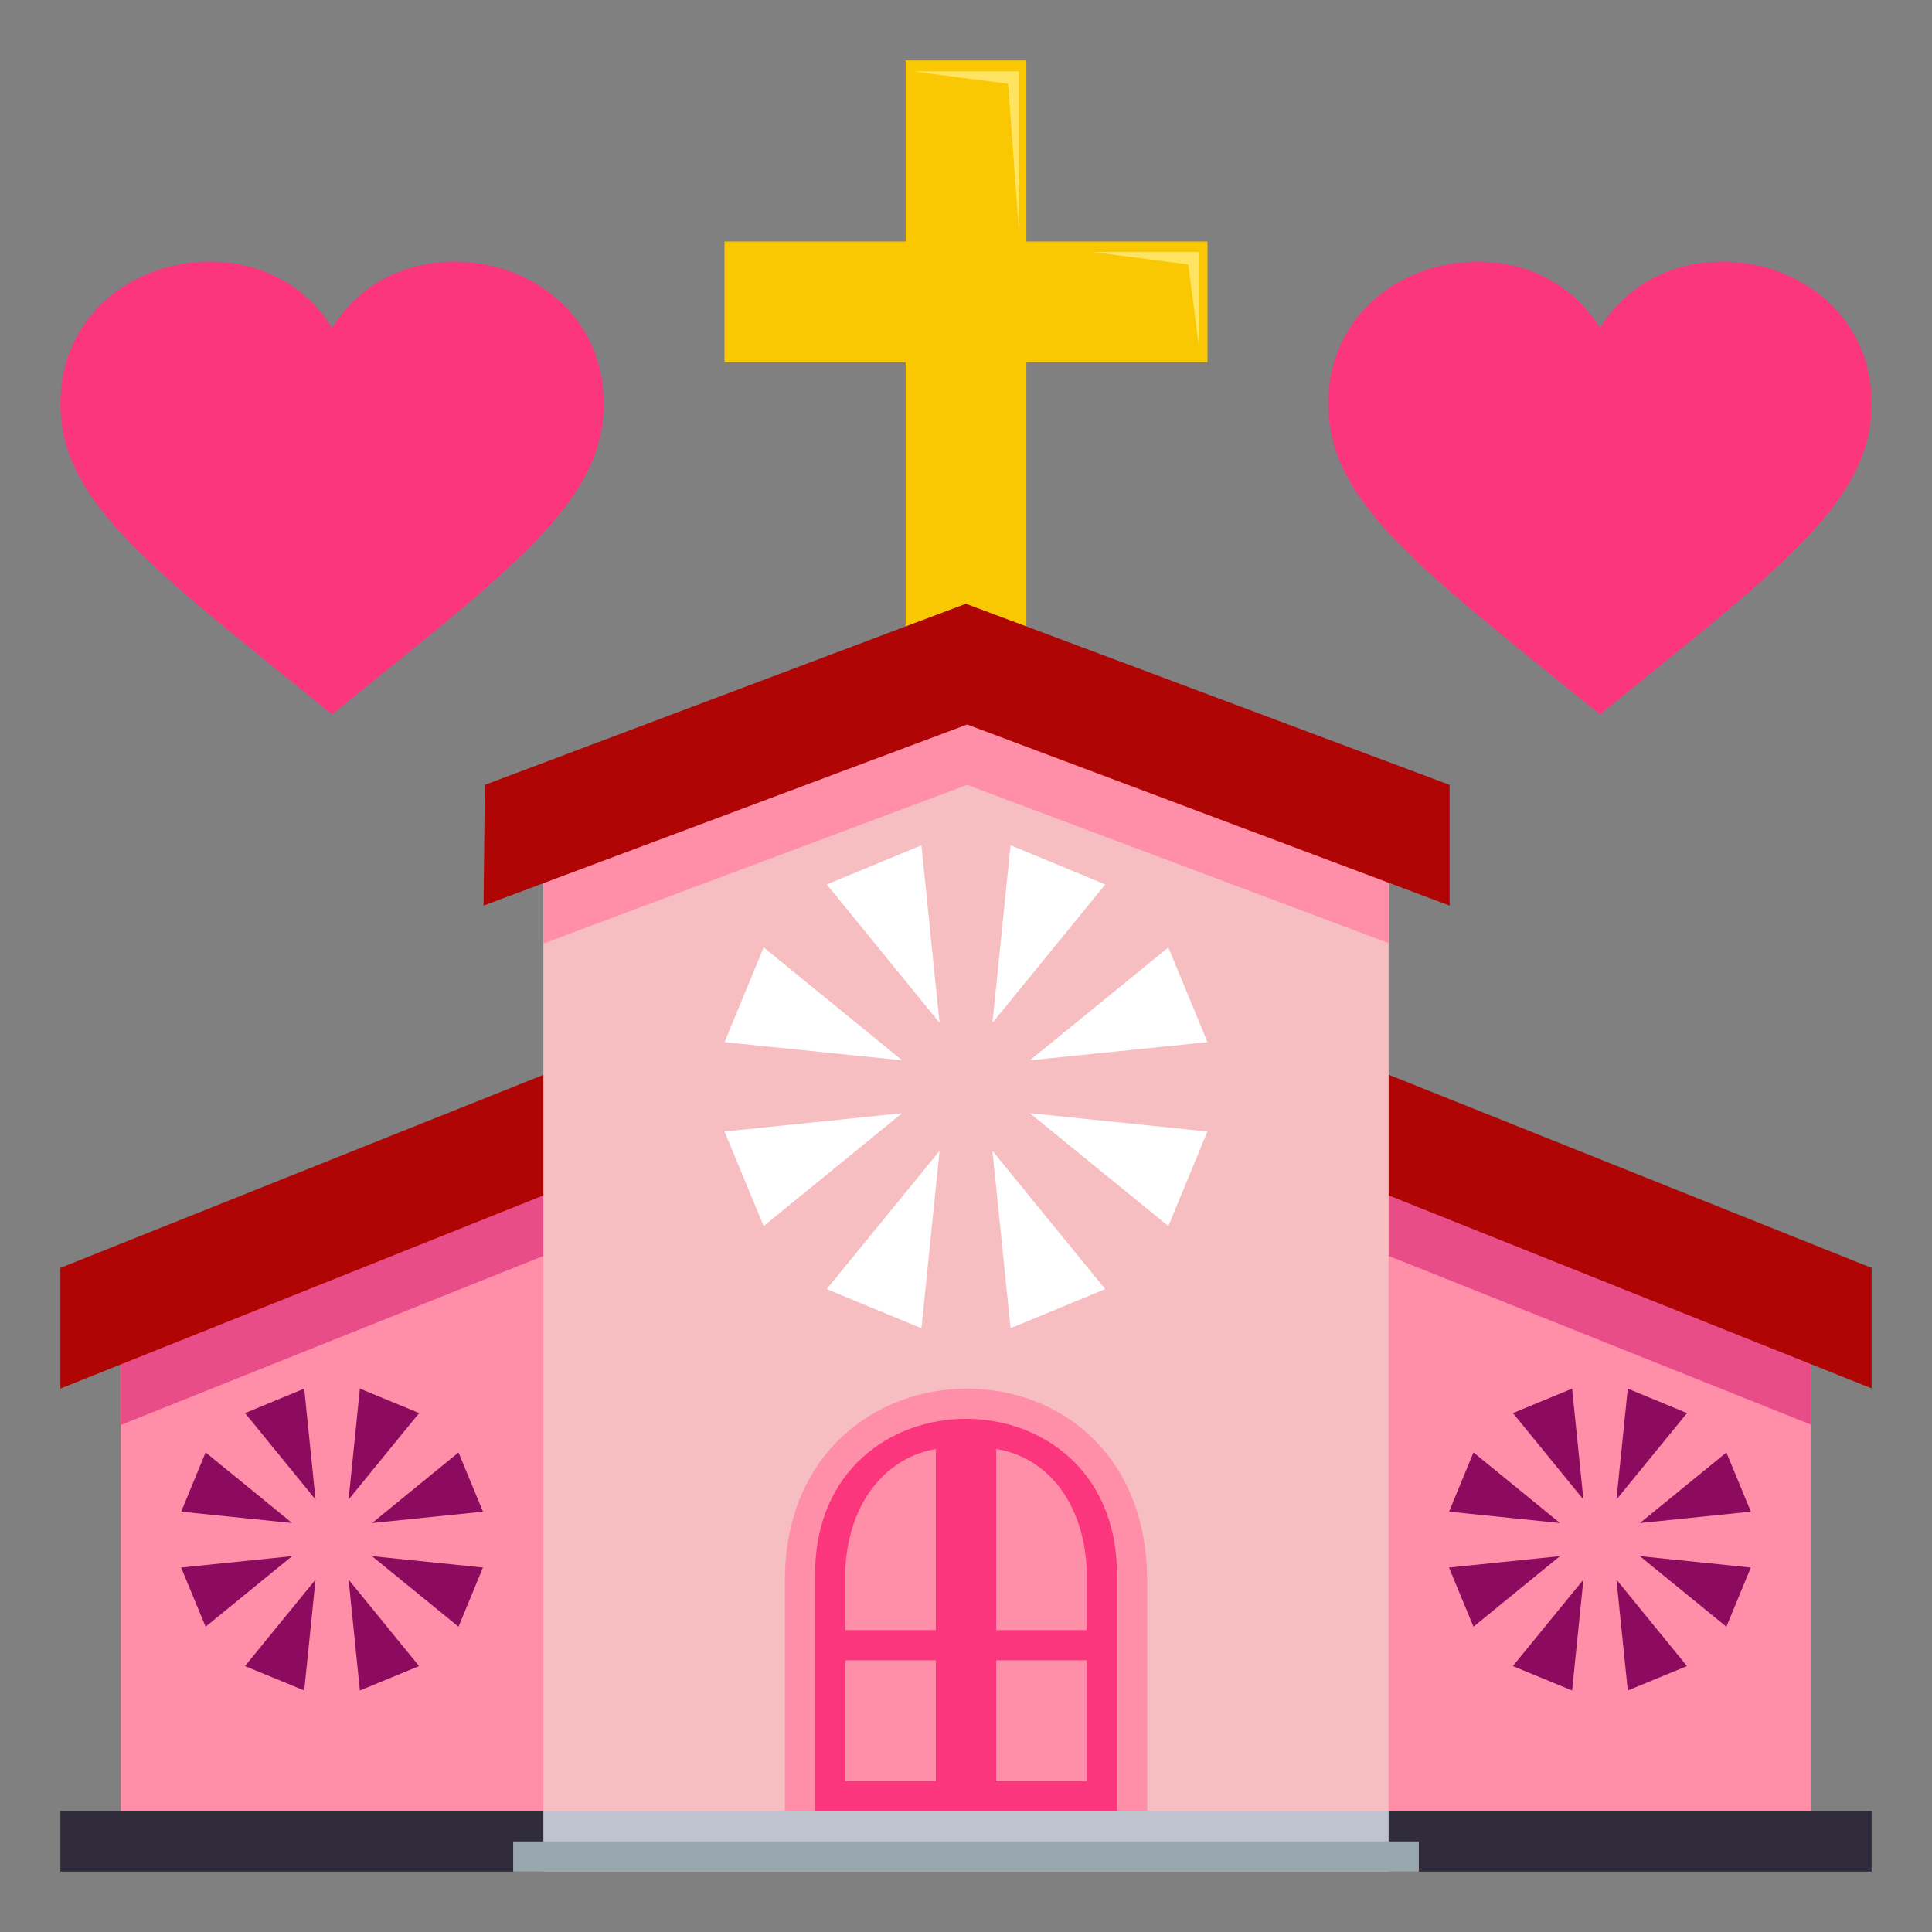 <?xml version="1.0" encoding="utf-8"?>
<!-- Generator: Adobe Illustrator 15.0.0, SVG Export Plug-In . SVG Version: 6.00 Build 0)  -->
<!DOCTYPE svg PUBLIC "-//W3C//DTD SVG 1.1//EN" "http://www.w3.org/Graphics/SVG/1.1/DTD/svg11.dtd">
<svg version="1.1" id="Layer_1" xmlns="http://www.w3.org/2000/svg" xmlns:xlink="http://www.w3.org/1999/xlink" x="0px" y="0px"
	 width="64px" height="64px" viewBox="0 0 64 64" enable-background="new 0 0 64 64" xml:space="preserve">
<rect x="0" y="0" width="64" height="64" fill="#808080" stroke="none"/>
<rect x="2" y="60" fill="#302C3B" width="60" height="2"/>
<polygon fill="#FF8FA8" points="60,60 4,60 4,42 32,32 60,42 "/>
<polygon fill="#E84D88" points="22,36.012 4,43.205 4,47.204 22,40.004 "/>
<polygon fill="#B00505" points="22,34.008 2,42 2,46 22,38 "/>
<polygon fill="#E84D88" points="60,47.197 42,40.004 42,36.004 60,42.992 "/>
<polygon fill="#B00505" points="62,45.992 42,38 42,34 62,42 "/>
<polygon fill="#F6BEC1" points="46,60 18,60 18,26.879 32,22 46,26.879 "/>
<polygon fill="#F9C802" points="40,8 34,8 34,2 30,2 30,8 24,8 24,12 30,12 30,22 34,22 34,12 40,12 "/>
<polygon fill="#FFE463" points="33.753,7.625 33.753,2.365 30.247,2.365 33.395,2.776 "/>
<polygon fill="#FFE463" points="39.721,11.51 39.721,8.349 36.215,8.349 39.362,8.76 "/>
<rect x="18" y="60" fill="#BEC3CF" width="28" height="2"/>
<rect x="17" y="61" fill="#99A8AE" width="30" height="1"/>
<polygon fill="#FFFFFF" points="40,34.523 38.703,31.385 34.117,35.123 "/>
<polygon fill="#FFFFFF" points="36.613,29.299 33.477,28 32.875,33.883 "/>
<polygon fill="#FFFFFF" points="39.998,37.482 38.703,40.615 34.117,36.877 "/>
<polygon fill="#FFFFFF" points="36.611,42.703 33.477,44 32.875,38.123 "/>
<polygon fill="#FFFFFF" points="24,37.482 25.297,40.615 29.881,36.877 "/>
<polygon fill="#FFFFFF" points="27.385,42.703 30.523,44 31.125,38.123 "/>
<polygon fill="#FFFFFF" points="24.002,34.523 25.297,31.383 29.883,35.123 "/>
<polygon fill="#FFFFFF" points="27.389,29.299 30.523,28.002 31.125,33.883 "/>
<polygon fill="#8C0B5E" points="58,50.076 57.189,48.115 54.324,50.453 "/>
<polygon fill="#8C0B5E" points="55.885,46.811 53.922,46 53.547,49.674 "/>
<polygon fill="#8C0B5E" points="57.998,51.926 57.189,53.887 54.322,51.549 "/>
<polygon fill="#8C0B5E" points="55.883,55.191 53.922,56 53.547,52.326 "/>
<polygon fill="#8C0B5E" points="48,51.926 48.811,53.887 51.676,51.549 "/>
<polygon fill="#8C0B5E" points="50.115,55.191 52.078,56 52.453,52.326 "/>
<polygon fill="#8C0B5E" points="48.002,50.076 48.811,48.113 51.678,50.453 "/>
<polygon fill="#8C0B5E" points="50.117,46.811 52.078,46 52.453,49.674 "/>
<polygon fill="#8C0B5E" points="16,50.076 15.189,48.115 12.324,50.453 "/>
<polygon fill="#8C0B5E" points="13.885,46.811 11.922,46 11.547,49.674 "/>
<polygon fill="#8C0B5E" points="15.998,51.926 15.189,53.887 12.322,51.549 "/>
<polygon fill="#8C0B5E" points="13.883,55.191 11.922,56 11.547,52.326 "/>
<polygon fill="#8C0B5E" points="6,51.926 6.811,53.887 9.676,51.549 "/>
<polygon fill="#8C0B5E" points="8.115,55.191 10.078,56 10.453,52.326 "/>
<polygon fill="#8C0B5E" points="6.002,50.076 6.811,48.113 9.678,50.453 "/>
<polygon fill="#8C0B5E" points="8.117,46.811 10.078,46 10.453,49.674 "/>
<polygon fill="#FF8FA8" points="31.996,22 18,27.51 18,31.258 32.039,26 46,31.242 46,27.385 "/>
<polygon fill="#B00505" points="31.996,20 16.061,26 16.018,30 32.039,24 48.02,30 48.02,26 "/>
<path fill="#FB367D" d="M11,10.864C8.612,6.984,2,8.5,2,13.375c0,3.273,3.049,5.463,9,10.291c5.951-4.828,9-7.018,9-10.291
	C20,8.5,13.388,6.984,11,10.864z"/>
<path fill="#FB367D" d="M53,10.864c-2.388-3.88-9-2.364-9,2.511c0,3.273,3.05,5.463,9,10.291c5.95-4.828,9-7.018,9-10.291
	C62,8.5,55.388,6.984,53,10.864z"/>
<path fill="#FF8FA8" d="M26,52.368V60h12v-7.632C38,43.812,26,43.944,26,52.368z"/>
<path fill="#FB367D" d="M27,52.149V60h10v-7.851C37,45.284,27,45.284,27,52.149z"/>
<path fill="#FF8FA8" d="M33,48.001V54h3v-1.999C35.883,49.558,34.504,48.231,33,48.001z"/>
<path fill="#FF8FA8" d="M28,52.001V54h3v-5.999C29.496,48.251,28.119,49.593,28,52.001z"/>
<rect x="33" y="55" fill="#FF8FA8" width="3" height="4"/>
<rect x="28" y="55" fill="#FF8FA8" width="3" height="4"/>
</svg>
